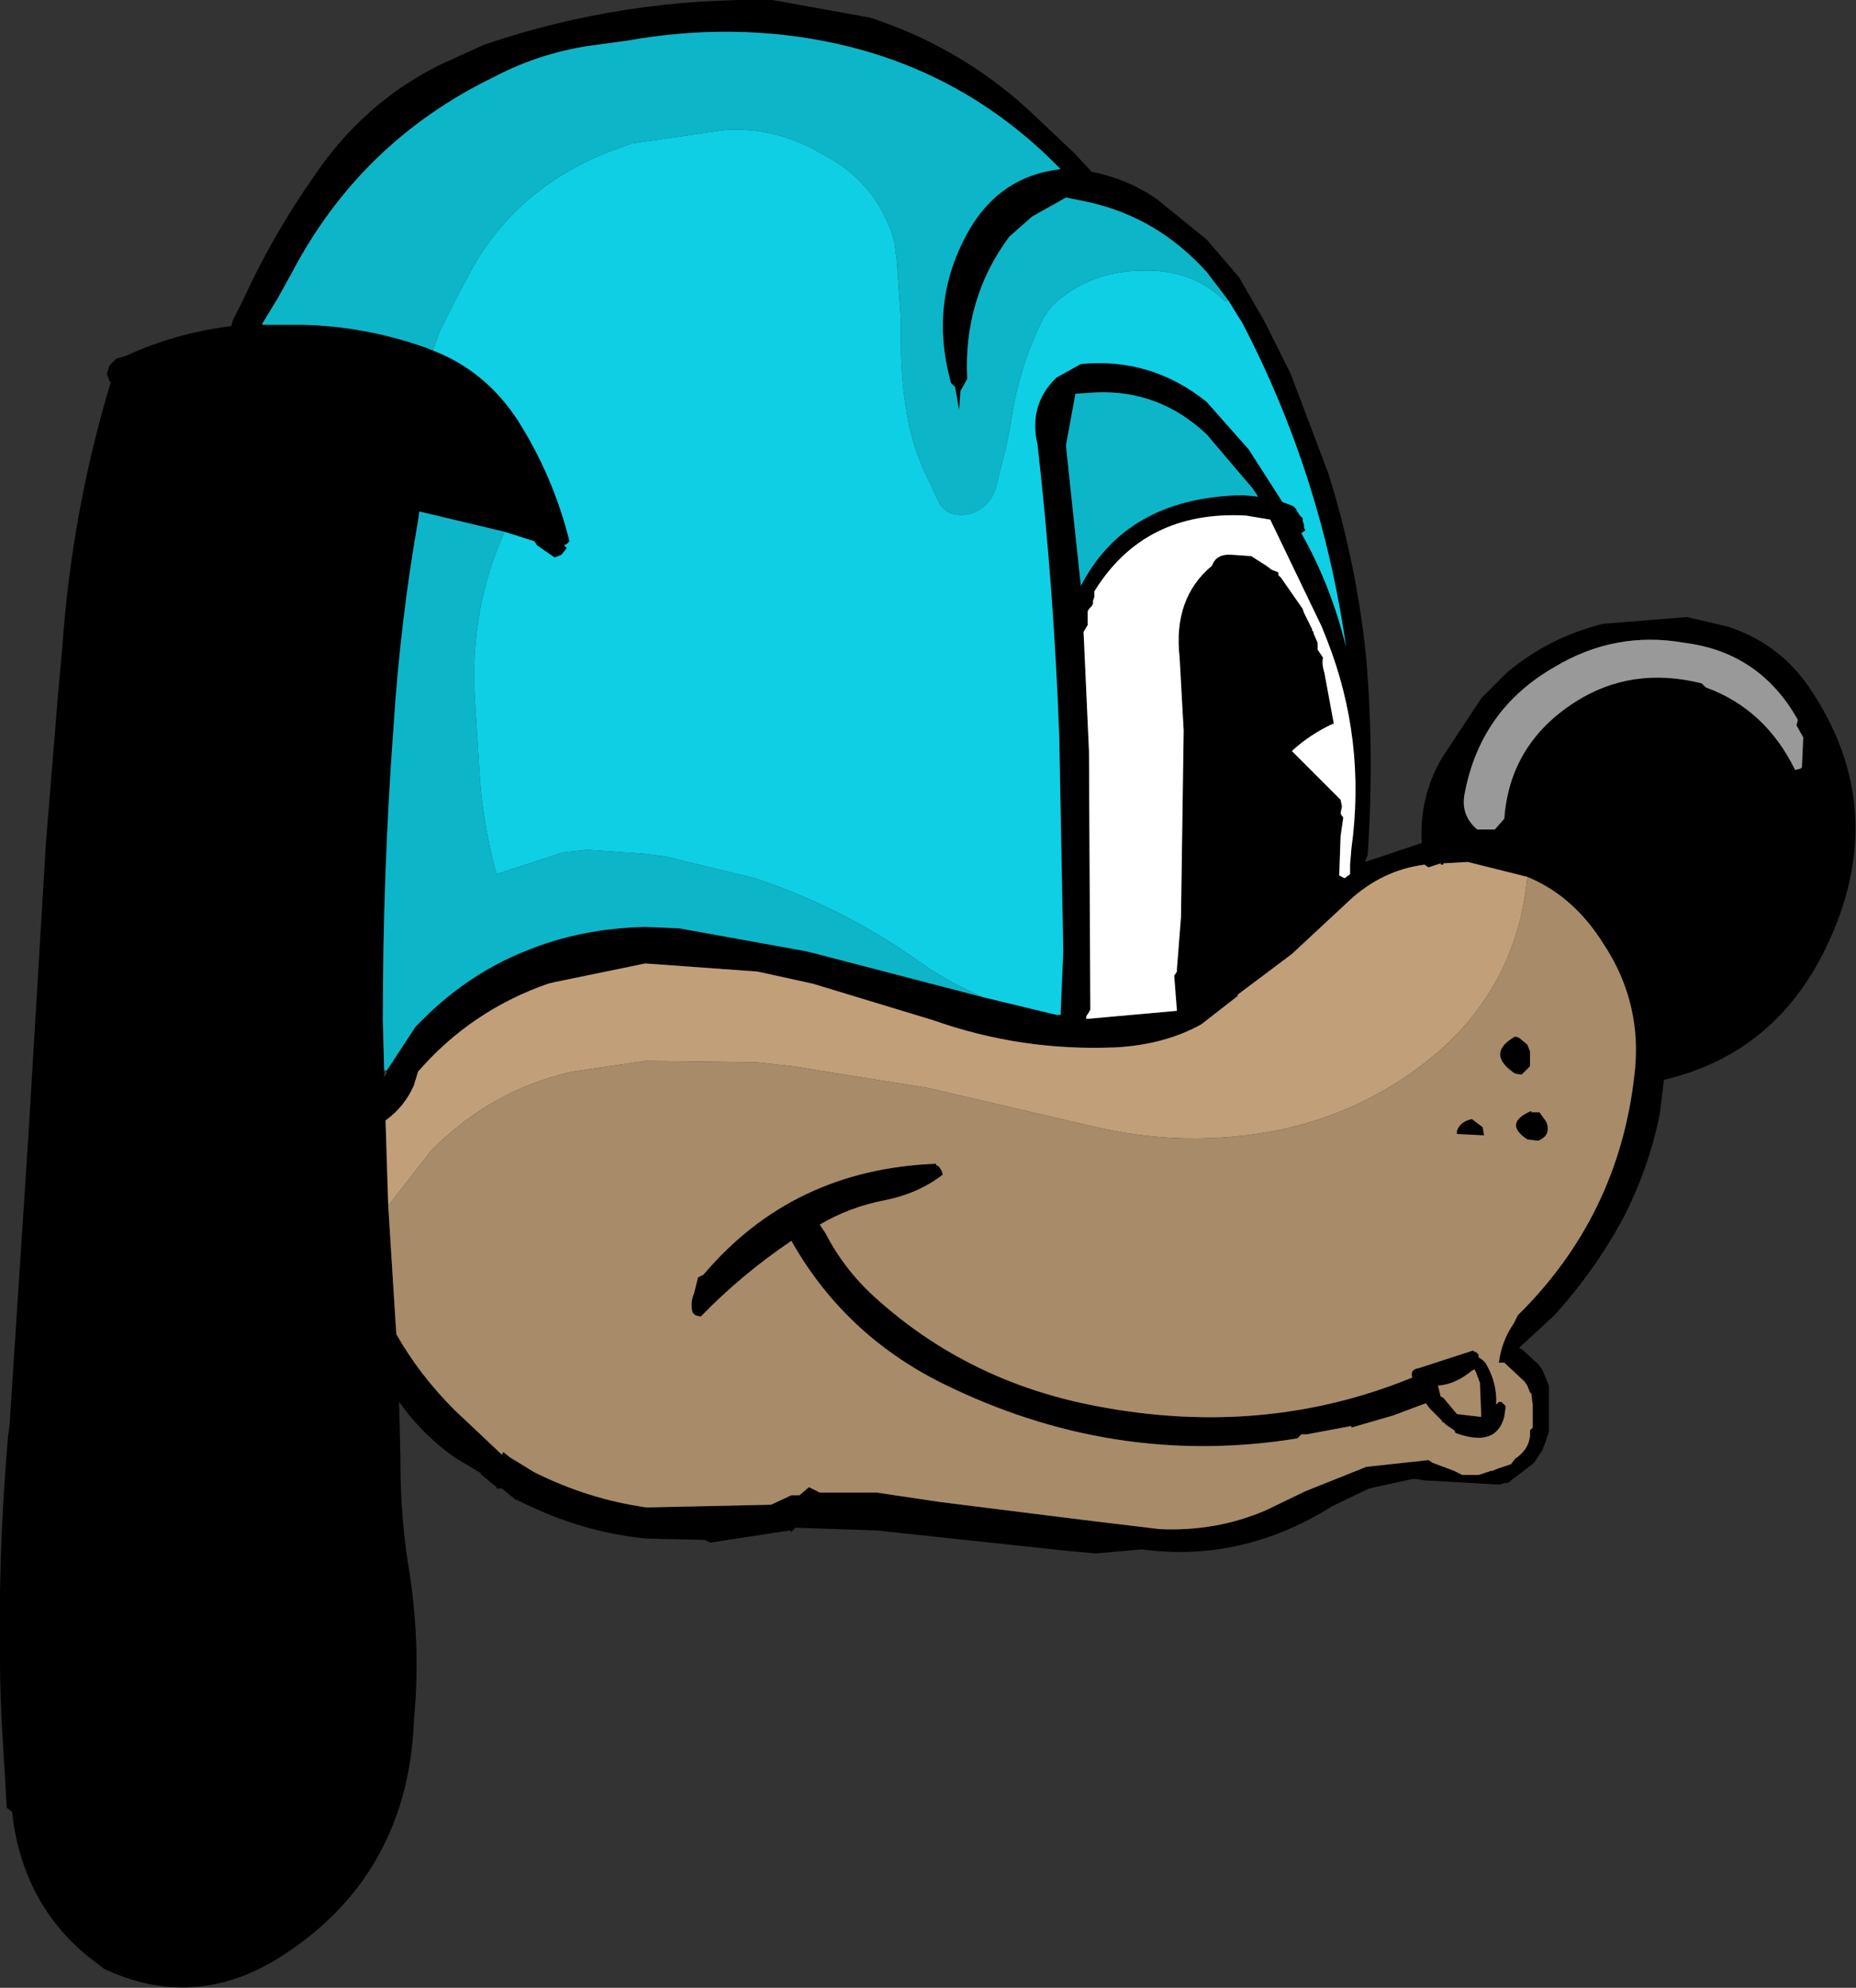 <?xml version="1.0" encoding="UTF-8" standalone="no"?>
<svg xmlns:xlink="http://www.w3.org/1999/xlink" height="73.45px" width="68.6px" xmlns="http://www.w3.org/2000/svg">
  <rect width="100%" height="100%" fill="#333333" stroke="none"/>
  <g transform="matrix(1.0, 0.0, 0.0, 1.0, 20.75, 188.65)">
    <path d="M41.6 -165.85 L43.1 -165.5 Q44.95 -164.9 46.05 -163.35 49.25 -158.75 46.7 -153.55 44.8 -149.7 40.75 -148.75 L40.6 -147.5 Q40.2 -145.5 39.25 -143.65 38.2 -141.7 36.7 -140.05 L35.4 -138.85 35.55 -138.75 36.1 -138.25 36.25 -138.05 36.5 -137.45 36.5 -135.75 36.35 -135.3 36.25 -135.05 35.95 -134.6 35.5 -134.25 35.1 -133.95 35.05 -133.9 34.95 -133.85 34.9 -133.85 34.85 -133.85 34.7 -133.8 34.55 -133.8 31.9 -133.95 31.6 -134.0 31.45 -134.0 29.85 -133.65 28.5 -133.0 Q25.15 -130.9 21.45 -131.4 L19.75 -131.25 18.65 -131.35 11.65 -132.1 8.65 -132.2 8.5 -132.05 8.45 -132.1 5.5 -131.65 5.3 -131.75 3.15 -131.8 Q1.05 -132.0 -0.95 -132.9 L-1.6 -133.2 -1.65 -133.25 -1.65 -133.2 -2.2 -133.65 -2.4 -133.65 -2.4 -133.7 -3.0 -134.2 -2.95 -134.2 -3.95 -134.8 Q-5.15 -135.65 -6.0 -136.85 L-5.95 -134.8 -5.95 -134.6 Q-5.95 -132.5 -5.6 -130.45 -5.2 -127.75 -5.45 -125.1 -5.55 -122.4 -6.65 -120.3 -7.9 -117.9 -10.45 -116.3 -13.6 -114.35 -16.9 -115.9 L-17.55 -116.4 Q-18.75 -117.4 -19.45 -118.75 -20.15 -120.15 -20.3 -121.7 L-20.5 -121.85 -20.7 -125.25 Q-20.9 -130.4 -20.45 -135.6 L-20.4 -135.95 -19.7 -146.7 -19.05 -157.55 -18.6 -163.05 -18.45 -164.7 Q-18.1 -169.75 -16.65 -174.55 L-16.7 -174.55 -16.75 -174.7 -16.8 -174.85 -16.75 -175.0 -16.7 -175.15 -16.6 -175.25 -16.45 -175.4 -16.1 -175.5 Q-14.25 -176.35 -12.2 -176.6 L-12.15 -176.8 -11.75 -177.6 Q-10.65 -180.0 -9.1 -182.2 -7.3 -184.85 -4.5 -186.25 L-2.85 -187.0 Q2.3 -188.75 7.8 -188.65 L11.4 -188.0 Q14.65 -186.95 17.2 -184.65 L18.95 -183.0 19.6 -182.3 Q20.9 -182.05 22.0 -181.3 L23.85 -179.8 25.05 -178.4 26.0 -176.75 26.95 -174.85 28.35 -171.15 Q29.4 -167.8 29.75 -164.3 30.05 -160.7 29.8 -157.05 L29.7 -156.8 31.8 -157.5 Q31.7 -159.2 32.55 -160.65 L34.0 -162.85 34.95 -163.8 Q36.5 -165.1 38.5 -165.6 L41.6 -165.85 M45.9 -161.4 L45.65 -161.85 45.7 -162.05 Q44.3 -164.55 41.5 -164.9 38.95 -165.35 36.7 -164.0 34.0 -162.45 33.4 -159.4 33.2 -158.55 33.85 -158.0 L34.5 -158.0 34.85 -158.4 Q35.05 -161.15 37.45 -162.7 39.55 -164.05 42.15 -163.4 L42.3 -163.25 Q44.5 -162.45 45.6 -160.2 L45.8 -160.25 45.85 -160.3 45.9 -161.4 M24.65 -177.55 L23.85 -178.6 Q22.0 -180.65 19.4 -181.2 L18.65 -181.35 17.4 -180.65 16.55 -179.9 Q14.85 -177.6 15.0 -174.65 L14.75 -174.2 14.7 -173.5 14.55 -174.35 14.4 -174.5 Q13.55 -177.55 15.1 -180.2 16.25 -182.15 18.45 -182.4 14.95 -186.0 10.1 -187.05 6.4 -187.85 2.45 -187.15 L1.35 -187.0 Q-0.7 -186.75 -2.5 -185.8 -7.45 -183.4 -10.0 -178.5 L-10.5 -177.6 -11.05 -176.7 -11.05 -176.65 -9.6 -176.65 Q-7.25 -176.6 -5.0 -175.8 L-4.75 -175.7 Q-2.8 -174.95 -1.6 -173.1 -0.3 -171.05 0.3 -168.65 L0.2 -168.55 0.1 -168.5 0.2 -168.4 0.0 -168.15 -0.25 -168.05 -0.9 -168.5 -1.0 -168.65 -2.1 -169.0 -5.25 -169.75 -5.3 -169.4 Q-5.95 -165.7 -6.2 -161.85 -6.6 -156.45 -6.6 -150.95 L-6.55 -149.1 -6.55 -148.85 -6.45 -149.0 -6.45 -149.1 -5.4 -150.7 Q-3.6 -152.6 -1.35 -153.5 0.7 -154.35 3.1 -154.4 L4.35 -154.35 9.05 -153.5 9.45 -153.4 15.6 -151.8 18.3 -151.15 18.45 -151.15 18.55 -153.5 18.4 -161.45 Q18.2 -166.9 17.6 -172.2 17.25 -173.7 18.3 -174.7 L19.2 -175.2 Q21.8 -175.45 23.85 -173.8 L25.4 -172.05 26.65 -170.1 27.05 -169.95 27.15 -169.85 27.2 -169.75 27.3 -169.6 27.4 -169.5 27.4 -169.4 27.45 -169.25 27.45 -169.15 27.5 -169.05 27.35 -168.95 Q28.45 -167.0 29.0 -164.75 28.1 -171.1 25.15 -176.75 L25.05 -176.9 24.65 -177.55 M19.75 -174.15 L19.0 -174.1 18.65 -172.2 18.7 -171.7 19.2 -167.0 Q20.85 -170.2 25.0 -170.35 L25.25 -170.35 25.75 -170.3 25.55 -170.6 23.85 -172.6 Q22.1 -174.25 19.75 -174.15 M19.6 -166.25 L19.5 -166.15 19.45 -166.05 19.45 -165.55 19.3 -165.3 19.5 -160.9 19.55 -151.35 19.5 -151.25 19.4 -151.1 19.4 -151.0 22.75 -151.3 22.65 -152.6 22.75 -152.75 22.75 -152.85 22.9 -154.75 23.0 -161.65 22.85 -164.35 Q22.6 -166.55 24.05 -167.75 24.2 -168.2 24.8 -168.15 L25.5 -168.1 26.05 -167.75 26.25 -167.6 26.5 -167.5 26.5 -167.4 26.6 -167.3 27.4 -166.15 27.45 -166.0 27.75 -165.4 27.75 -165.35 27.8 -165.3 27.8 -165.25 27.95 -164.9 27.95 -164.75 27.95 -164.65 28.05 -164.5 28.15 -164.35 Q28.1 -164.1 28.2 -163.8 L28.55 -161.9 28.5 -161.9 Q27.65 -161.5 27.0 -160.9 L28.8 -159.1 28.85 -158.85 28.8 -158.6 28.85 -158.5 28.9 -158.45 28.8 -157.75 28.75 -156.3 28.95 -156.2 29.15 -156.35 29.15 -156.7 29.2 -157.3 Q29.75 -161.3 28.3 -165.0 L28.1 -165.5 26.2 -169.45 25.3 -169.6 Q21.55 -169.8 19.7 -166.8 L19.7 -166.6 19.65 -166.45 19.65 -166.35 19.6 -166.25 M-6.4 -144.1 L-6.15 -140.1 -6.1 -139.35 Q-5.25 -137.85 -3.95 -136.55 L-2.2 -134.9 -2.15 -135.0 -1.9 -134.8 -1.0 -134.25 Q1.0 -133.25 3.15 -132.95 L7.75 -133.05 8.5 -133.4 8.8 -133.4 9.15 -133.7 9.45 -133.55 9.55 -133.5 11.65 -133.5 14.0 -133.15 19.2 -132.5 22.1 -132.15 Q24.2 -132.05 26.05 -132.85 L27.5 -133.55 29.75 -134.45 32.05 -134.7 32.2 -134.6 33.0 -134.3 33.3 -134.15 33.9 -134.15 34.35 -134.3 34.4 -134.3 34.65 -134.4 35.1 -134.55 35.25 -134.75 Q35.85 -135.15 35.8 -135.8 L35.85 -135.85 35.9 -135.9 35.9 -136.75 35.85 -137.15 35.8 -137.2 35.7 -137.45 35.6 -137.6 34.85 -138.3 34.8 -138.3 34.75 -138.3 34.65 -138.3 Q34.75 -139.1 35.2 -139.75 L35.35 -140.05 Q39.05 -143.7 39.65 -148.85 40.0 -151.55 38.5 -153.8 37.4 -155.55 35.7 -156.25 L33.5 -156.8 32.6 -156.75 32.6 -156.7 32.5 -156.7 32.5 -156.75 32.05 -156.6 31.9 -156.7 Q30.35 -156.5 29.15 -155.4 L27.0 -153.4 25.0 -151.9 25.0 -151.85 23.65 -150.8 Q22.3 -150.05 20.5 -149.95 17.0 -149.8 13.75 -150.95 L9.3 -152.3 7.25 -152.75 3.1 -153.05 -0.3 -152.35 -0.5 -152.3 Q-3.35 -151.3 -5.3 -149.05 L-5.45 -148.55 Q-5.8 -147.75 -6.5 -147.25 L-6.4 -144.1 M32.4 -137.45 L32.5 -137.05 32.6 -137.0 33.1 -136.4 33.95 -136.3 34.0 -136.3 33.95 -137.55 33.8 -137.95 33.75 -138.05 33.65 -138.0 Q33.05 -137.5 32.4 -137.45 M32.1 -136.6 L31.95 -136.8 30.75 -136.35 29.2 -135.9 29.2 -135.95 29.15 -135.95 27.55 -135.65 27.35 -135.65 27.3 -135.6 27.25 -135.55 27.2 -135.5 Q20.4 -134.4 14.05 -137.55 10.45 -139.35 8.5 -142.8 6.65 -141.55 5.15 -140.0 L4.95 -140.05 4.9 -140.1 4.85 -140.15 Q4.75 -140.5 4.9 -140.85 L5.05 -141.45 5.25 -141.55 Q8.55 -145.45 13.85 -145.65 L13.85 -145.6 13.95 -145.55 14.05 -145.4 14.1 -145.25 Q13.2 -144.55 11.95 -144.3 10.65 -144.05 9.55 -143.4 L9.75 -143.1 Q10.45 -141.75 11.55 -140.75 15.0 -137.6 19.75 -136.7 25.95 -135.5 31.45 -137.75 31.35 -138.05 31.7 -138.1 L33.7 -138.75 33.75 -138.7 33.8 -138.7 33.85 -138.65 33.9 -138.6 33.9 -138.5 34.05 -138.4 34.15 -138.3 Q34.6 -137.55 34.55 -136.75 L34.6 -136.8 34.65 -136.85 34.75 -136.85 34.9 -136.7 34.9 -136.65 34.85 -136.3 Q34.55 -135.15 33.05 -135.7 L33.0 -135.8 32.7 -136.0 32.6 -136.1 32.55 -136.1 32.55 -136.15 32.1 -136.6" fill="#000000" fill-rule="evenodd" stroke="none"/>
    <path d="M45.9 -161.4 L45.85 -160.3 45.8 -160.25 45.6 -160.2 Q44.5 -162.45 42.3 -163.25 L42.15 -163.4 Q39.55 -164.05 37.45 -162.7 35.05 -161.15 34.85 -158.4 L34.5 -158.0 33.85 -158.0 Q33.2 -158.55 33.4 -159.4 34.0 -162.45 36.7 -164.0 38.95 -165.35 41.5 -164.9 44.3 -164.55 45.7 -162.05 L45.65 -161.85 45.9 -161.4" fill="#999999" fill-rule="evenodd" stroke="none"/>
    <path d="M19.6 -166.25 L19.65 -166.35 19.65 -166.45 19.7 -166.6 19.7 -166.8 Q21.55 -169.8 25.3 -169.6 L26.2 -169.45 28.1 -165.5 28.3 -165.0 Q29.75 -161.3 29.2 -157.3 L29.15 -156.7 29.15 -156.35 28.95 -156.2 28.75 -156.3 28.8 -157.75 28.9 -158.45 28.85 -158.5 28.8 -158.6 28.85 -158.85 28.8 -159.1 27.0 -160.9 Q27.65 -161.5 28.5 -161.9 L28.55 -161.9 28.2 -163.8 Q28.1 -164.1 28.15 -164.35 L28.05 -164.5 27.95 -164.65 27.95 -164.75 27.95 -164.9 27.8 -165.25 27.8 -165.3 27.75 -165.35 27.75 -165.4 27.45 -166.0 27.4 -166.15 26.6 -167.3 26.5 -167.4 26.5 -167.5 26.25 -167.6 26.05 -167.75 25.5 -168.1 24.8 -168.15 Q24.2 -168.2 24.05 -167.75 22.6 -166.55 22.85 -164.35 L23.0 -161.65 22.9 -154.75 22.75 -152.85 22.75 -152.75 22.65 -152.6 22.75 -151.3 19.4 -151.0 19.4 -151.1 19.5 -151.25 19.55 -151.35 19.5 -160.9 19.3 -165.3 19.45 -165.55 19.45 -166.05 19.5 -166.15 19.6 -166.25" fill="#ffffff" fill-rule="evenodd" stroke="none"/>
    <path d="M24.65 -177.55 L25.05 -176.9 25.15 -176.75 Q28.1 -171.1 29.0 -164.75 28.45 -167.0 27.35 -168.95 L27.5 -169.05 27.45 -169.15 27.45 -169.25 27.4 -169.4 27.4 -169.5 27.3 -169.6 27.2 -169.75 27.15 -169.85 27.05 -169.95 26.65 -170.1 25.4 -172.05 23.85 -173.8 Q21.8 -175.45 19.2 -175.2 L18.3 -174.7 Q17.25 -173.7 17.6 -172.2 18.2 -166.9 18.4 -161.45 L18.55 -153.5 18.45 -151.15 18.3 -151.15 15.6 -151.8 Q14.3 -152.35 13.25 -153.1 10.45 -155.1 7.15 -156.2 L3.85 -157.0 3.1 -157.1 0.95 -157.25 0.05 -157.15 -2.4 -156.35 Q-2.95 -158.35 -3.05 -160.45 L-3.2 -162.85 Q-3.4 -166.1 -2.1 -169.0 L-1.0 -168.65 -0.9 -168.5 -0.25 -168.05 0.0 -168.15 0.2 -168.4 0.1 -168.5 0.2 -168.55 0.3 -168.65 Q-0.3 -171.05 -1.6 -173.1 -2.8 -174.95 -4.75 -175.7 L-4.5 -176.4 -3.9 -177.6 -3.45 -178.45 Q-1.8 -181.6 1.65 -183.0 L2.6 -183.35 6.05 -183.85 Q7.75 -183.95 9.3 -183.15 L10.1 -182.7 Q11.75 -181.65 12.3 -179.75 L12.4 -179.0 12.55 -176.8 12.55 -175.9 Q12.55 -174.4 12.85 -172.95 13.1 -171.8 13.65 -170.75 L13.9 -170.2 Q14.2 -169.5 15.05 -169.65 15.8 -169.85 16.05 -170.6 L16.45 -172.2 16.6 -172.95 Q16.85 -174.8 17.6 -176.45 17.95 -177.3 18.55 -177.7 19.8 -178.65 21.5 -178.65 23.35 -178.7 24.55 -177.5 L24.65 -177.55" fill="#0ecfe4" fill-rule="evenodd" stroke="none"/>
    <path d="M-4.75 -175.7 L-5.0 -175.8 Q-7.25 -176.6 -9.6 -176.65 L-11.05 -176.65 -11.05 -176.7 -10.5 -177.6 -10.0 -178.5 Q-7.45 -183.4 -2.5 -185.8 -0.7 -186.75 1.35 -187.0 L2.45 -187.15 Q6.4 -187.85 10.1 -187.05 14.95 -186.0 18.45 -182.4 16.25 -182.15 15.1 -180.2 13.55 -177.55 14.4 -174.5 L14.55 -174.35 14.7 -173.5 14.75 -174.2 15.0 -174.65 Q14.85 -177.6 16.55 -179.9 L17.4 -180.65 18.65 -181.35 19.4 -181.2 Q22.0 -180.65 23.85 -178.6 L24.65 -177.55 24.55 -177.5 Q23.35 -178.7 21.5 -178.65 19.8 -178.65 18.55 -177.7 17.95 -177.3 17.6 -176.45 16.85 -174.8 16.6 -172.95 L16.45 -172.2 16.05 -170.6 Q15.8 -169.85 15.05 -169.65 14.2 -169.5 13.9 -170.2 L13.65 -170.75 Q13.1 -171.8 12.85 -172.95 12.55 -174.4 12.55 -175.9 L12.55 -176.8 12.4 -179.0 12.3 -179.75 Q11.75 -181.65 10.1 -182.7 L9.3 -183.15 Q7.75 -183.95 6.05 -183.85 L2.6 -183.35 1.65 -183.0 Q-1.8 -181.6 -3.45 -178.45 L-3.9 -177.6 -4.5 -176.4 -4.75 -175.7 M15.6 -151.8 L9.45 -153.4 9.05 -153.5 4.35 -154.35 3.1 -154.4 Q0.7 -154.35 -1.35 -153.5 -3.6 -152.6 -5.4 -150.7 L-6.45 -149.1 -6.55 -149.1 -6.6 -150.95 Q-6.6 -156.45 -6.2 -161.85 -5.95 -165.7 -5.3 -169.4 L-5.25 -169.75 -2.1 -169.0 Q-3.4 -166.1 -3.2 -162.85 L-3.05 -160.45 Q-2.95 -158.35 -2.4 -156.35 L0.05 -157.15 0.95 -157.25 3.1 -157.1 3.85 -157.0 7.15 -156.2 Q10.45 -155.1 13.25 -153.1 14.3 -152.35 15.6 -151.8 M19.75 -174.15 Q22.1 -174.25 23.85 -172.6 L25.55 -170.6 25.75 -170.3 25.25 -170.35 25.0 -170.35 Q20.85 -170.2 19.2 -167.0 L18.7 -171.7 18.65 -172.2 19.0 -174.1 19.75 -174.15" fill="#0db5c8" fill-rule="evenodd" stroke="none"/>
    <path d="M35.7 -156.25 Q35.35 -152.5 32.65 -150.0 30.05 -147.65 26.55 -146.9 23.05 -146.2 19.55 -147.05 L13.55 -148.45 8.55 -149.25 7.2 -149.4 3.1 -149.45 0.4 -149.05 Q-2.55 -148.4 -4.8 -146.15 L-6.4 -144.1 -6.5 -147.25 Q-5.8 -147.75 -5.45 -148.55 L-5.3 -149.05 Q-3.35 -151.3 -0.5 -152.3 L-0.3 -152.35 3.1 -153.05 7.25 -152.75 9.3 -152.3 13.75 -150.95 Q17.0 -149.8 20.5 -149.95 22.3 -150.05 23.65 -150.8 L25.0 -151.85 25.0 -151.9 27.0 -153.4 29.15 -155.4 Q30.35 -156.5 31.9 -156.7 L32.05 -156.6 32.5 -156.75 32.5 -156.7 32.6 -156.7 32.6 -156.75 33.5 -156.8 35.7 -156.25" fill="#c19f79" fill-rule="evenodd" stroke="none"/>
    <path d="M-6.4 -144.1 L-4.8 -146.15 Q-2.55 -148.4 0.4 -149.05 L3.1 -149.45 7.2 -149.4 8.55 -149.25 13.55 -148.45 19.55 -147.05 Q23.05 -146.2 26.55 -146.9 30.05 -147.65 32.65 -150.0 35.35 -152.5 35.7 -156.25 37.4 -155.55 38.5 -153.8 40.0 -151.55 39.65 -148.85 39.05 -143.7 35.35 -140.05 L35.2 -139.75 Q34.75 -139.1 34.65 -138.3 L34.75 -138.3 34.8 -138.3 34.85 -138.3 35.6 -137.6 35.7 -137.45 35.8 -137.2 35.85 -137.15 35.9 -136.75 35.9 -135.9 35.85 -135.85 35.8 -135.8 Q35.85 -135.15 35.25 -134.75 L35.1 -134.55 34.65 -134.4 34.4 -134.3 34.35 -134.3 33.9 -134.15 33.3 -134.15 33.0 -134.3 32.2 -134.6 32.05 -134.7 29.75 -134.45 27.5 -133.55 26.05 -132.85 Q24.2 -132.05 22.1 -132.15 L19.2 -132.5 14.0 -133.15 11.65 -133.5 9.55 -133.5 9.45 -133.55 9.15 -133.7 8.8 -133.4 8.5 -133.4 7.75 -133.05 3.15 -132.95 Q1.0 -133.25 -1.0 -134.25 L-1.9 -134.8 -2.15 -135.0 -2.2 -134.9 -3.95 -136.55 Q-5.25 -137.85 -6.1 -139.35 L-6.15 -140.1 -6.4 -144.1 M32.1 -136.6 L32.55 -136.15 32.55 -136.1 32.6 -136.1 32.7 -136.0 33.0 -135.8 33.05 -135.7 Q34.55 -135.15 34.85 -136.3 L34.9 -136.65 34.9 -136.7 34.75 -136.85 34.65 -136.85 34.6 -136.8 34.55 -136.75 Q34.6 -137.55 34.15 -138.3 L34.05 -138.4 33.9 -138.5 33.9 -138.6 33.85 -138.65 33.8 -138.7 33.75 -138.7 33.7 -138.75 31.7 -138.1 Q31.35 -138.05 31.45 -137.75 25.95 -135.5 19.75 -136.7 15.0 -137.6 11.55 -140.75 10.45 -141.75 9.75 -143.1 L9.55 -143.4 Q10.65 -144.05 11.95 -144.3 13.2 -144.55 14.1 -145.25 L14.05 -145.4 13.95 -145.55 13.85 -145.6 13.85 -145.65 Q8.55 -145.45 5.25 -141.55 L5.05 -141.45 4.9 -140.85 Q4.75 -140.5 4.85 -140.15 L4.9 -140.1 4.95 -140.05 5.15 -140.0 Q6.65 -141.55 8.5 -142.8 10.45 -139.35 14.05 -137.55 20.4 -134.4 27.2 -135.5 L27.25 -135.55 27.3 -135.6 27.35 -135.65 27.55 -135.65 29.15 -135.95 29.2 -135.95 29.2 -135.9 30.75 -136.35 31.95 -136.8 32.1 -136.6 M32.4 -137.45 Q33.05 -137.5 33.65 -138.0 L33.75 -138.05 33.8 -137.95 33.95 -137.55 34.0 -136.3 33.95 -136.3 33.1 -136.4 32.6 -137.0 32.5 -137.05 32.4 -137.45" fill="#a88b69" fill-rule="evenodd" stroke="none"/>
    <path d="M35.5 -148.95 L35.8 -149.25 35.8 -149.8 35.7 -150.05 35.4 -150.3 35.25 -150.35 Q34.2 -149.75 35.15 -149.05 35.25 -148.95 35.5 -148.95 M33.1 -146.85 L33.1 -146.75 34.1 -146.7 34.05 -147.0 33.65 -147.3 Q33.2 -147.2 33.1 -146.85 M35.85 -147.6 Q34.8 -147.15 35.7 -146.55 L36.1 -146.5 Q36.6 -146.7 36.4 -147.2 L36.15 -147.55 35.85 -147.55 35.85 -147.6" fill="#000000" fill-rule="evenodd" stroke="none"/>
  </g>
</svg>
